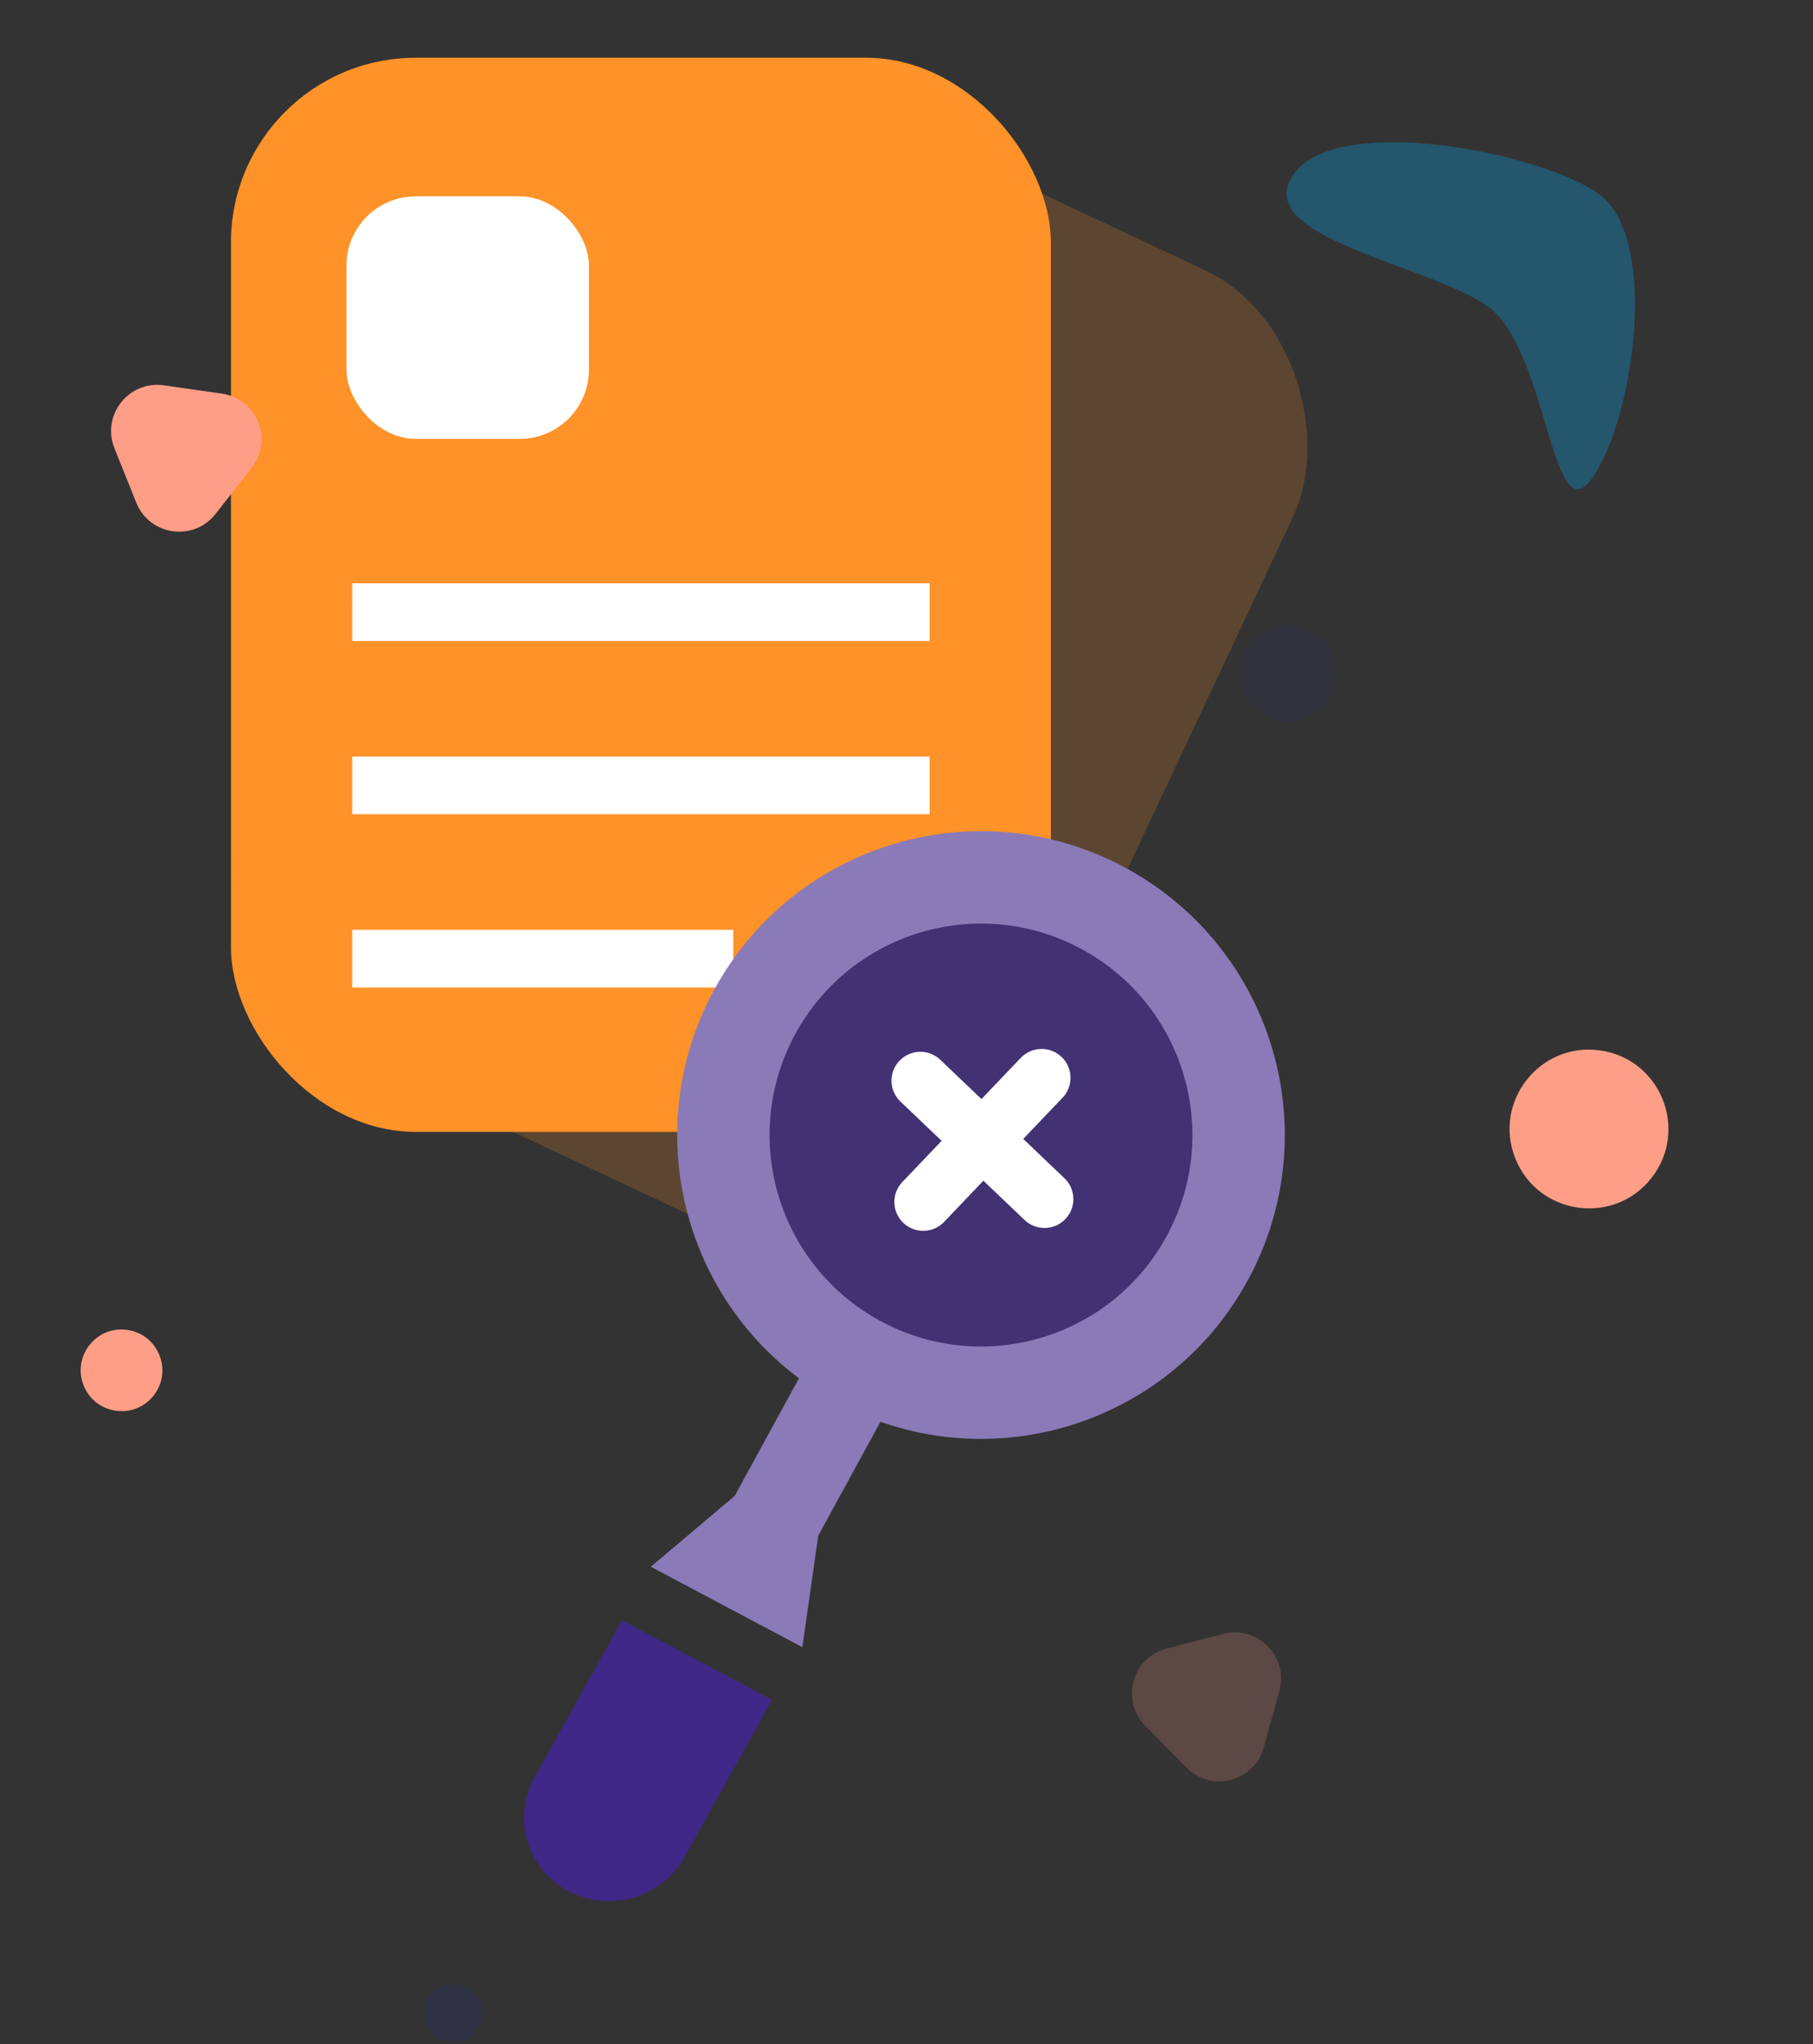 <svg width="157" height="177" viewBox="0 0 157 177" fill="none" xmlns="http://www.w3.org/2000/svg">
    <rect x="0" y="0" width="157" height="177" fill="#333333" stroke="none"/>
    <rect x="20" y="5" width="71" height="93" rx="16" fill="#FF9228"/>
    <rect opacity="0.2" x="54.546" width="71" height="93" rx="16" transform="rotate(25.165 54.546 0)" fill="#FF9228"/>
    <rect x="30" y="17" width="21" height="21" rx="6" fill="white"/>
    <path d="M33 53H78" stroke="white" stroke-width="5" stroke-linecap="square"/>
    <path d="M33 68H78" stroke="white" stroke-width="5" stroke-linecap="square"/>
    <path d="M33 83H61" stroke="white" stroke-width="5" stroke-linecap="square"/>
    <circle cx="84.952" cy="98.272" r="22.305" transform="rotate(28.651 84.952 98.272)" fill="#423273" stroke="#8A7AB8" stroke-width="8"/>
    <path d="M74.134 118.62L66.418 132.742" stroke="#8A7AB8" stroke-width="8" stroke-linecap="round"/>
    <path d="M72.405 122.1L69.482 142.613L56.36 135.649L72.405 122.1Z" fill="#8A7AB8"/>
    <path d="M53.868 140.281L66.856 147.173L59.292 160.756C57.317 164.303 52.809 165.636 49.223 163.732C45.636 161.829 44.33 157.411 46.306 153.863L53.868 140.281Z" fill="#3F2787"/>
    <path d="M90.202 93.318L79.948 104.066" stroke="white" stroke-width="5" stroke-linecap="round"/>
    <path d="M79.701 93.565L90.45 103.819" stroke="white" stroke-width="5" stroke-linecap="round"/>
    <circle opacity="0.1" cx="4.204" cy="4.204" r="4.204" transform="matrix(1 0 0 -1 107.376 62.477)" fill="#27308C"/>
    <circle opacity="0.2" cx="2.522" cy="2.522" r="2.522" transform="matrix(1 0 0 -1 36.752 176.82)" fill="#27308C"/>
    <path d="M9.912 38.813C8.764 35.955 11.141 32.927 14.189 33.362L19.213 34.08C22.261 34.515 23.695 38.087 21.794 40.509L18.661 44.501C16.76 46.923 12.95 46.379 11.803 43.522L9.912 38.813Z" fill="#FF9E87"/>
    <path d="M7.244 119.96C6.23 117.435 8.33 114.76 11.023 115.144C13.716 115.529 14.984 118.684 13.304 120.825C11.624 122.965 8.258 122.484 7.244 119.96Z" fill="#FF9E87"/>
    <path d="M131.227 100.31C129.256 95.401 133.338 90.198 138.575 90.946C143.812 91.694 146.276 97.83 143.01 101.992C139.744 106.154 133.198 105.219 131.227 100.31Z" fill="#FF9E87"/>
    <path opacity="0.2" d="M99.175 149.414C97.015 147.219 98.041 143.509 101.022 142.736L105.934 141.462C108.914 140.689 111.614 143.433 110.793 146.4L109.441 151.292C108.62 154.259 104.894 155.226 102.734 153.031L99.175 149.414Z" fill="#FF9E87"/>
    <path opacity="0.3" d="M137.957 41.29C134.323 46.68 134.097 30.068 128.707 26.434C123.317 22.8 108.342 20.544 111.977 15.154C115.611 9.764 132.929 13.056 138.319 16.691C143.709 20.325 141.591 35.9 137.957 41.29Z" fill="#03A9F4"/>
    </svg>
    